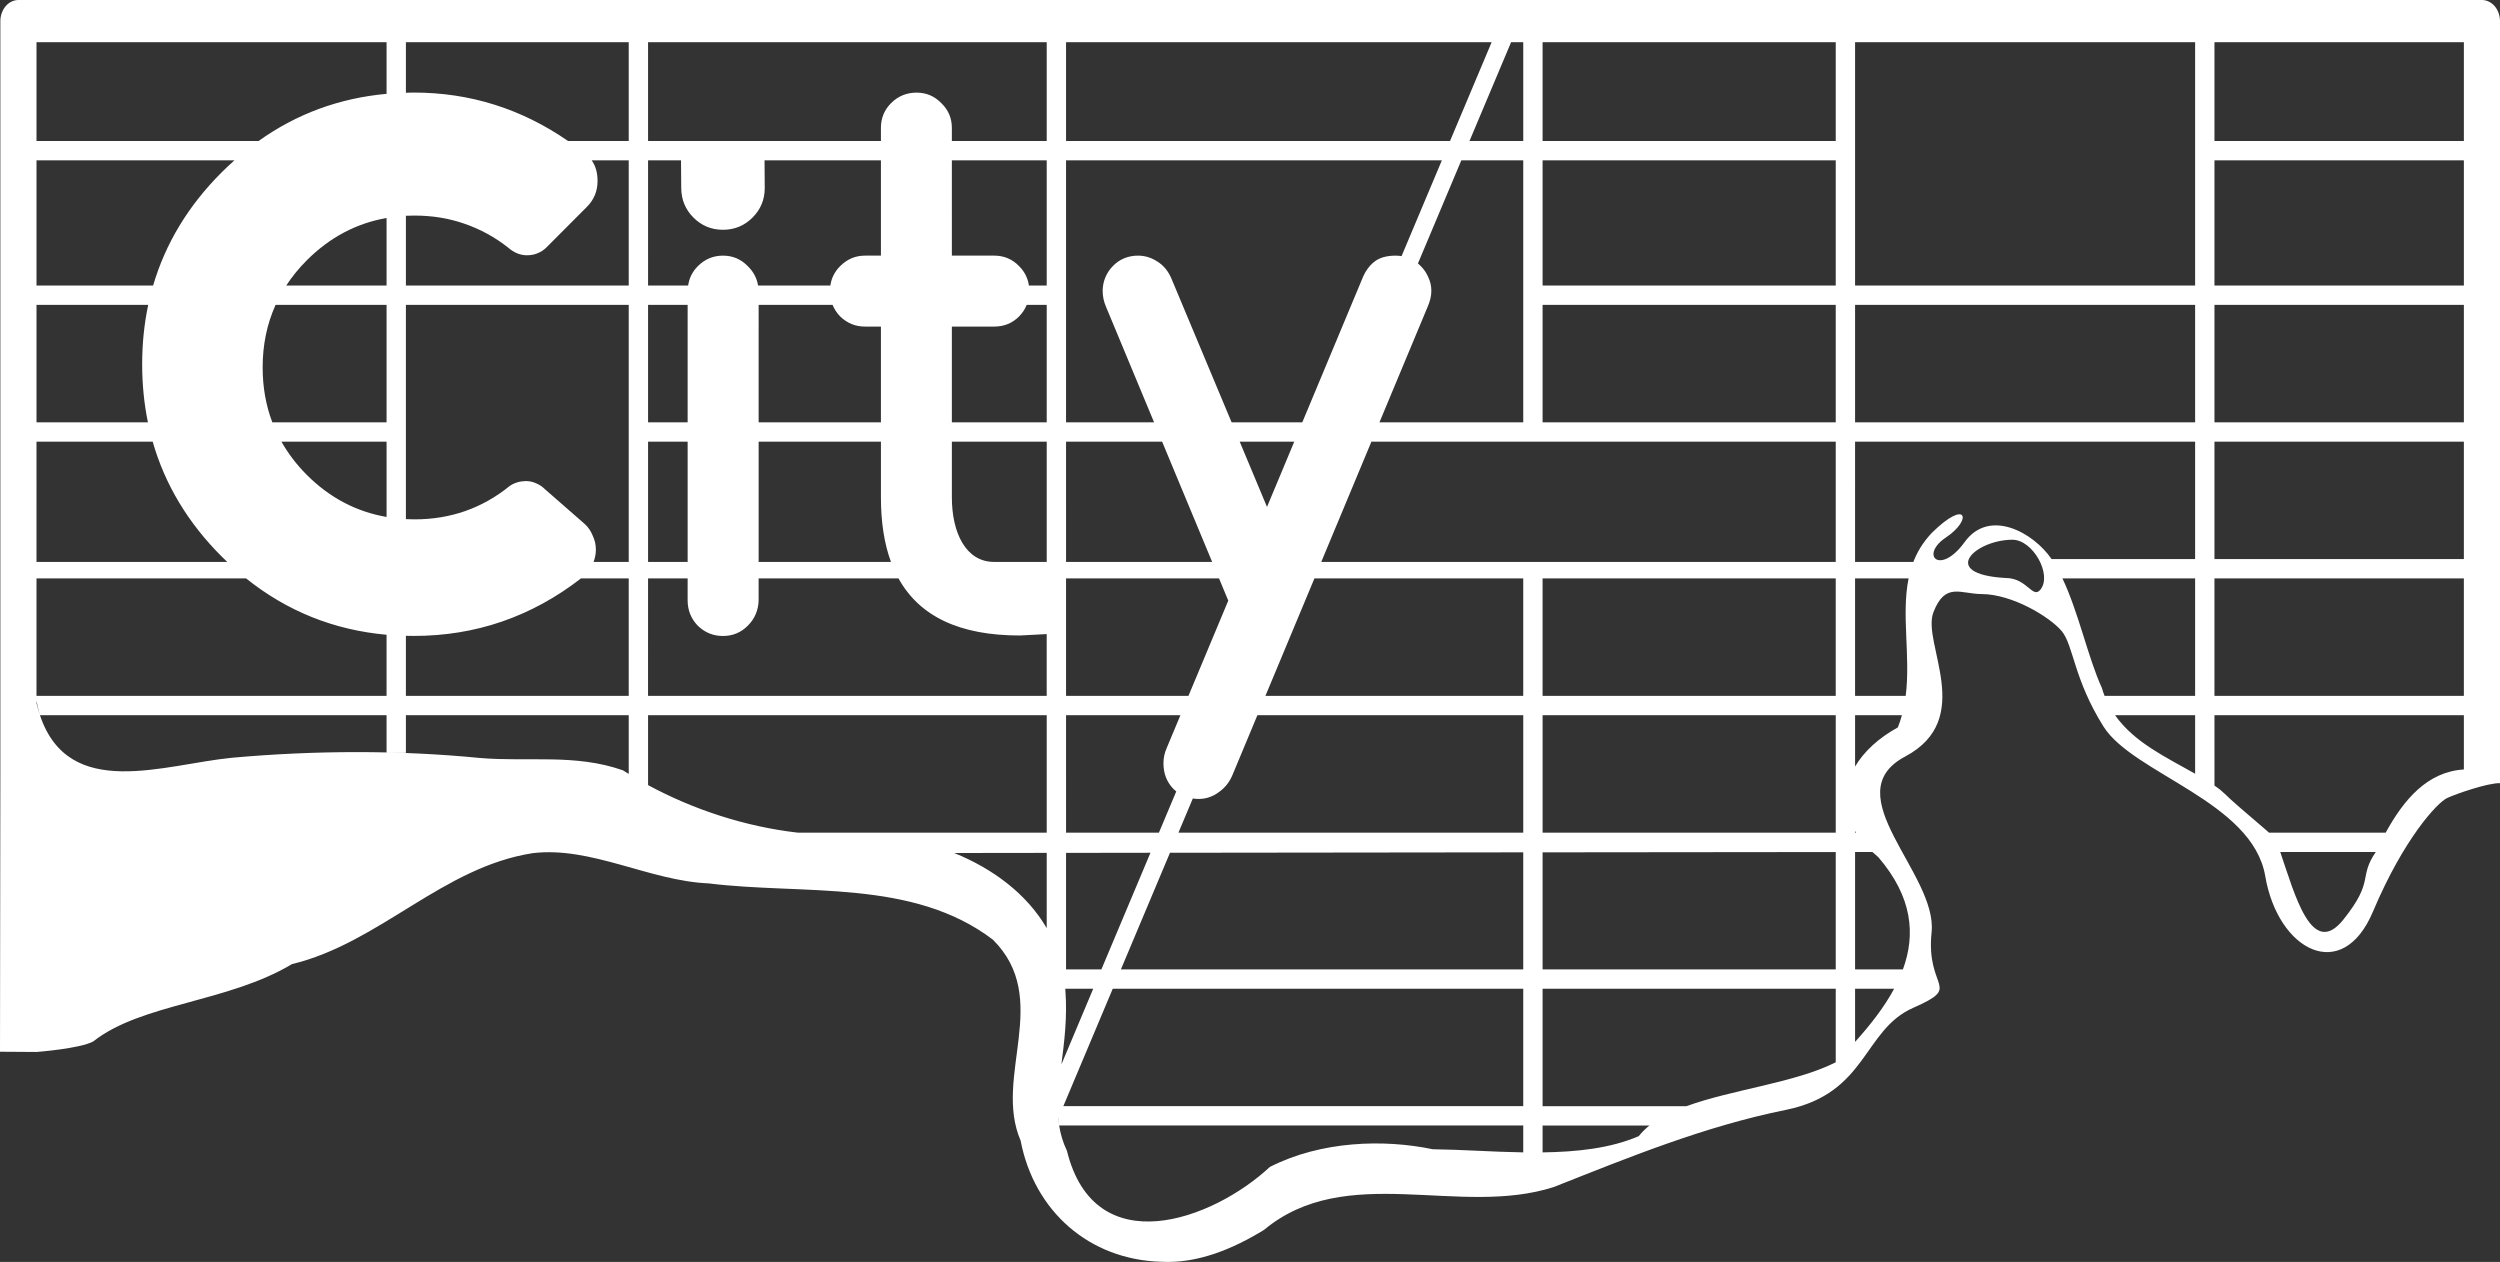 <?xml version="1.0" encoding="UTF-8" standalone="no"?>
<!-- Created with Inkscape (http://www.inkscape.org/) -->

<svg
   xmlns:dc="http://purl.org/dc/elements/1.1/"
   xmlns:cc="http://creativecommons.org/ns#"
   xmlns:rdf="http://www.w3.org/1999/02/22-rdf-syntax-ns#"
   xmlns:svg="http://www.w3.org/2000/svg"
   xmlns="http://www.w3.org/2000/svg"
   xmlns:sodipodi="http://sodipodi.sourceforge.net/DTD/sodipodi-0.dtd"
   xmlns:inkscape="http://www.inkscape.org/namespaces/inkscape"
   width="1293.031"
   height="652.696"
   id="svg2"
   version="1.1"
   inkscape:version="0.91 r13725"
   sodipodi:docname="logo_white.svg"
   inkscape:export-filename="/home/michael/Dropbox/Jobs/15001_Yourcity App/city.png"
   inkscape:export-xdpi="40.537285"
   inkscape:export-ydpi="40.537285">
  <rect width="100%" height="100%" fill="#333333" stroke="none"/>
  <defs
     id="defs4" />
  <sodipodi:namedview
     id="base"
     pagecolor="#ffffff"
     bordercolor="#666666"
     borderopacity="1.0"
     inkscape:pageopacity="0.0"
     inkscape:pageshadow="2"
     inkscape:zoom="0.7"
     inkscape:cx="524.86481"
     inkscape:cy="405.70181"
     inkscape:document-units="px"
     inkscape:current-layer="layer1"
     showgrid="false"
     fit-margin-top="0"
     fit-margin-left="0"
     fit-margin-right="0"
     fit-margin-bottom="0"
     inkscape:window-width="1920"
     inkscape:window-height="1056"
     inkscape:window-x="0"
     inkscape:window-y="24"
     inkscape:window-maximized="1"
     inkscape:snap-global="true"
     inkscape:snap-bbox="true"
     inkscape:bbox-paths="true"
     inkscape:bbox-nodes="true" />
  <g
     inkscape:groupmode="layer"
     id="layer3"
     inkscape:label="grid"
     style="display:none"
     transform="translate(-22.056,-2944.109)">
    <path
       style="fill:#000000;stroke-width:19.9;stroke-linejoin:round;stroke-miterlimit:4;stroke-dasharray:none"
       d="m 1015.719,3234.719 c 0.268,3.873 6.378,3.483 12.437,0 l -12.437,0 z"
       id="path4127"
       inkscape:export-filename="/home/michael/Dropbox/Jobs/15001_Yourcity App/city.png"
       inkscape:export-xdpi="41.780567"
       inkscape:export-ydpi="41.780567"
       inkscape:connector-curvature="0" />
    <path
       inkscape:connector-curvature="0"
       style="display:inline;fill:#000000;stroke-width:19.9;stroke-linejoin:round;stroke-miterlimit:4;stroke-dasharray:none"
       d="m 2400.136,3687.522 0,2.664 c 0.525,2.606 1.119,5.03 1.781,7.336 l 963.031,0 c 0.78,-3.303 4.363,-6.635 4.78,-10 z"
       id="path4117-7"
       sodipodi:nodetypes="cccccc"
       inkscape:export-filename="/home/michael/Dropbox/Jobs/15001_Yourcity App/city.png"
       inkscape:export-xdpi="41.780567"
       inkscape:export-ydpi="41.780567" />
    <path
       inkscape:connector-curvature="0"
       style="display:inline;fill:#000000;stroke-width:19.9;stroke-linejoin:round;stroke-miterlimit:4;stroke-dasharray:none"
       d="m 2400.136,3618.209 0,8.562 968.281,0 c 0.594,-2.917 1.361,-5.783 2.437,-8.562 l -970.719,0 z"
       id="path4129-9"
       inkscape:export-filename="/home/michael/Dropbox/Jobs/15001_Yourcity App/city.png"
       inkscape:export-xdpi="41.780567"
       inkscape:export-ydpi="41.780567" />
    <path
       inkscape:connector-curvature="0"
       style="display:inline;fill:#000000;stroke-width:19.9;stroke-linejoin:round;stroke-miterlimit:4;stroke-dasharray:none"
       d="m 2400.136,3546.053 0,10 1255.469,0 0,-10 -1255.469,0 z"
       id="path4135-5"
       inkscape:export-filename="/home/michael/Dropbox/Jobs/15001_Yourcity App/city.png"
       inkscape:export-xdpi="41.780567"
       inkscape:export-ydpi="41.780567" />
    <path
       inkscape:connector-curvature="0"
       style="display:inline;fill:#000000;stroke-width:19.9;stroke-linejoin:round;stroke-miterlimit:4;stroke-dasharray:none"
       d="m 2400.136,3475.303 0,10 1255.469,0 0,-10 -1255.469,0 z"
       id="path4141-4-5"
       inkscape:export-filename="/home/michael/Dropbox/Jobs/15001_Yourcity App/city.png"
       inkscape:export-xdpi="41.780567"
       inkscape:export-ydpi="41.780567" />
    <path
       style="display:inline;fill:#000000;stroke-width:19.9;stroke-linejoin:round;stroke-miterlimit:4;stroke-dasharray:none"
       d="m 3374.917,3618.209 c 0.268,3.873 6.378,3.483 12.437,0 l -12.437,0 z"
       id="path4127-1"
       inkscape:export-filename="/home/michael/Dropbox/Jobs/15001_Yourcity App/city.png"
       inkscape:export-xdpi="41.780567"
       inkscape:export-ydpi="41.780567"
       inkscape:connector-curvature="0" />
    <path
       style="display:inline;fill:#000000;stroke-width:19.9;stroke-linejoin:round;stroke-miterlimit:4;stroke-dasharray:none"
       d="m 3441.953,3616.772 c 1.688,3.091 3.718,6.438 5.165,10 l 208.487,0 0,-10 z"
       id="path4123-5"
       inkscape:connector-curvature="0"
       sodipodi:nodetypes="ccccc"
       inkscape:export-filename="/home/michael/Dropbox/Jobs/15001_Yourcity App/city.png"
       inkscape:export-xdpi="41.780567"
       inkscape:export-ydpi="41.780567" />
    <path
       style="display:inline;fill:#000000;stroke-width:19.9;stroke-linejoin:round;stroke-miterlimit:4;stroke-dasharray:none"
       d="m 3467.324,3687.522 c 1.332,3.635 6.006,6.943 7.843,10 l 180.437,0 0,-10 z"
       id="path4113-4"
       inkscape:connector-curvature="0"
       sodipodi:nodetypes="ccccc"
       inkscape:export-filename="/home/michael/Dropbox/Jobs/15001_Yourcity App/city.png"
       inkscape:export-xdpi="41.780567"
       inkscape:export-ydpi="41.780567" />
    <path
       style="display:inline;fill:#000000;stroke-width:19.9;stroke-linejoin:round;stroke-miterlimit:4;stroke-dasharray:none"
       d="m 2782.26,3758.272 c 11.847,1.446 76.175,5.29 87.525,10.505 l 479.913,-0.505 c -3.029,-3.279 -5.539,-6.606 -7.531,-10 z"
       id="path4103-2"
       inkscape:connector-curvature="0"
       sodipodi:nodetypes="ccccc"
       inkscape:export-filename="/home/michael/Dropbox/Jobs/15001_Yourcity App/city.png"
       inkscape:export-xdpi="41.780567"
       inkscape:export-ydpi="41.780567" />
    <path
       style="display:inline;fill:#000000;stroke-width:19.9;stroke-linejoin:round;stroke-miterlimit:4;stroke-dasharray:none"
       d="m 3550.453,3758.272 c 1.922,2.68 9.052,6.133 10.183,10 l 49.406,0 c 1.393,-3.379 6.408,-6.722 7.915,-10 z"
       id="path4099-2"
       inkscape:connector-curvature="0"
       sodipodi:nodetypes="ccccc"
       inkscape:export-filename="/home/michael/Dropbox/Jobs/15001_Yourcity App/city.png"
       inkscape:export-xdpi="41.780567"
       inkscape:export-ydpi="41.780567" />
    <path
       style="display:inline;fill:#000000;stroke-width:19.9;stroke-linejoin:round;stroke-miterlimit:4;stroke-dasharray:none"
       d="m 2925.58,3828.991 c 0.52,3.236 6.443,6.58 6.65,10 l 428.719,0 c 1.518,-3.295 8.17,-6.624 9.303,-10 z"
       id="path4091-8"
       inkscape:connector-curvature="0"
       sodipodi:nodetypes="ccccc"
       inkscape:export-filename="/home/michael/Dropbox/Jobs/15001_Yourcity App/city.png"
       inkscape:export-xdpi="41.780567"
       inkscape:export-ydpi="41.780567" />
    <path
       style="display:inline;fill:#000000;stroke-width:19.9;stroke-linejoin:round;stroke-miterlimit:4;stroke-dasharray:none"
       d="m 2928.386,3899.741 c 0.048,3.388 0.247,6.717 0.688,10 l 305.25,0 c 4.237,-3.969 19.602,-7.207 25.477,-10 z"
       id="path4085-7"
       inkscape:connector-curvature="0"
       sodipodi:nodetypes="ccccc"
       inkscape:export-filename="/home/michael/Dropbox/Jobs/15001_Yourcity App/city.png"
       inkscape:export-xdpi="41.780567"
       inkscape:export-ydpi="41.780567" />
    <path
       inkscape:connector-curvature="0"
       style="display:inline;fill:#000000;stroke-width:19.9;stroke-linejoin:round;stroke-miterlimit:4"
       d="m 2400.136,3400.553 0,10 1255.469,0 0,-10 -1255.469,0 z"
       id="path4147-2-4"
       inkscape:export-filename="/home/michael/Dropbox/Jobs/15001_Yourcity App/city.png"
       inkscape:export-xdpi="41.780567"
       inkscape:export-ydpi="41.780567" />
    <path
       style="display:inline;fill:#000000;stroke-width:19.9;stroke-linejoin:round;stroke-miterlimit:4;stroke-dasharray:none"
       d="m 2581.198,3349.428 0,367.344 c 3.33,0.064 6.676,0.15 10,0.25 l 0,-367.594 -10,0 z"
       id="path4424-7"
       inkscape:connector-curvature="0"
       inkscape:export-filename="/home/michael/Dropbox/Jobs/15001_Yourcity App/city.png"
       inkscape:export-xdpi="41.780567"
       inkscape:export-ydpi="41.780567" />
    <path
       style="display:inline;fill:#000000;stroke-width:19.9;stroke-linejoin:round;stroke-miterlimit:4;stroke-dasharray:none"
       d="m 2706.448,3349.428 0,378.469 c 3.262,1.724 6.59,12.317 10,13.929 l 0,-392.397 z"
       id="path4430-3"
       inkscape:connector-curvature="0"
       sodipodi:nodetypes="ccccc"
       inkscape:export-filename="/home/michael/Dropbox/Jobs/15001_Yourcity App/city.png"
       inkscape:export-xdpi="41.780567"
       inkscape:export-ydpi="41.780567" />
    <path
       style="display:inline;fill:#000000;stroke-width:19.9;stroke-linejoin:round;stroke-miterlimit:4;stroke-dasharray:none"
       d="m 2922.636,3349.428 0,462.038 c 4.738,6.984 8.203,17.986 10,26.439 l 0,-488.477 z"
       id="path4438-0"
       inkscape:connector-curvature="0"
       sodipodi:nodetypes="ccccc"
       inkscape:export-filename="/home/michael/Dropbox/Jobs/15001_Yourcity App/city.png"
       inkscape:export-xdpi="41.780567"
       inkscape:export-ydpi="41.780567" />
    <path
       style="display:inline;fill:#000000;stroke-width:19.9;stroke-linejoin:round;stroke-miterlimit:4;stroke-dasharray:none"
       d="m 2931.198,3869.991 c -2.086,17.895 -5.217,33.581 0,48.312 l 0,-48.312 z"
       id="path4436-9"
       inkscape:export-filename="/home/michael/Dropbox/Jobs/15001_Yourcity App/city.png"
       inkscape:export-xdpi="41.780567"
       inkscape:export-ydpi="41.780567"
       inkscape:connector-curvature="0" />
    <path
       style="display:inline;fill:#000000;stroke-width:19.9;stroke-linejoin:round;stroke-miterlimit:4;stroke-dasharray:none"
       d="m 3169.105,3347.534 0,576.113 c 3.342,0.046 6.671,0.024 10,0 l 0,-574.219 z"
       id="path4444-5"
       inkscape:connector-curvature="0"
       sodipodi:nodetypes="ccccc"
       inkscape:export-filename="/home/michael/Dropbox/Jobs/15001_Yourcity App/city.png"
       inkscape:export-xdpi="41.780567"
       inkscape:export-ydpi="41.780567" />
    <path
       style="display:inline;fill:#000000;stroke-width:19.9;stroke-linejoin:round;stroke-miterlimit:4;stroke-dasharray:none"
       d="m 3330.73,3349.428 0,527.625 c 3.392,-2.943 6.737,-5.958 10,-9 l 0,-113.281 c -5.468,-9.525 -5.006,-19.205 0,-28.031 l 0,-377.312 -10,0 z"
       id="path4450-8"
       inkscape:connector-curvature="0"
       inkscape:export-filename="/home/michael/Dropbox/Jobs/15001_Yourcity App/city.png"
       inkscape:export-xdpi="41.780567"
       inkscape:export-ydpi="41.780567" />
    <path
       style="display:inline;fill:#000000;stroke-width:19.9;stroke-linejoin:round;stroke-miterlimit:4;stroke-dasharray:none"
       d="m 3516.605,3349.428 0,380.875 c 3.423,1.666 6.775,4.792 10,6.585 l 0,-387.46 z"
       id="path4456-1"
       inkscape:connector-curvature="0"
       sodipodi:nodetypes="ccccc"
       inkscape:export-filename="/home/michael/Dropbox/Jobs/15001_Yourcity App/city.png"
       inkscape:export-xdpi="41.780567"
       inkscape:export-ydpi="41.780567" />
    <rect
       style="display:inline;fill:#ffffff;stroke-width:19.9;stroke-linejoin:round;stroke-miterlimit:4;stroke-dasharray:none"
       id="rect4460-5"
       width="36.365"
       height="62.156"
       x="3156.209"
       y="3556.053"
       inkscape:export-filename="/home/michael/Dropbox/Jobs/15001_Yourcity App/city.png"
       inkscape:export-xdpi="41.780567"
       inkscape:export-ydpi="41.780567" />
    <rect
       style="display:inline;fill:#ffffff;stroke-width:19.9;stroke-linejoin:round;stroke-miterlimit:4;stroke-dasharray:none"
       id="rect4462-9"
       width="115.25"
       height="37.143"
       x="2591.198"
       y="3532.519"
       inkscape:export-filename="/home/michael/Dropbox/Jobs/15001_Yourcity App/city.png"
       inkscape:export-xdpi="41.780567"
       inkscape:export-ydpi="41.780567" />
    <rect
       style="display:inline;fill:#ffffff;stroke-width:19.9;stroke-linejoin:round;stroke-miterlimit:4;stroke-dasharray:none"
       id="rect4464-9"
       width="175.875"
       height="41.429"
       x="3340.73"
       y="3392.519"
       inkscape:export-filename="/home/michael/Dropbox/Jobs/15001_Yourcity App/city.png"
       inkscape:export-xdpi="41.780567"
       inkscape:export-ydpi="41.780567" />
    <rect
       style="display:inline;fill:#ffffff;stroke-width:19.9;stroke-linejoin:round;stroke-miterlimit:4;stroke-dasharray:none"
       id="rect4466-1"
       width="236.469"
       height="56.569"
       x="2932.636"
       y="3445.841"
       inkscape:export-filename="/home/michael/Dropbox/Jobs/15001_Yourcity App/city.png"
       inkscape:export-xdpi="41.780567"
       inkscape:export-ydpi="41.780567" />
    <g
       transform="translate(2359.198,383.491)"
       style="font-style:normal;font-variant:normal;font-weight:bold;font-stretch:normal;font-size:359.709px;line-height:125%;font-family:Comfortaa;-inkscape-font-specification:'Comfortaa Bold';letter-spacing:0px;word-spacing:0px;display:inline;fill:#000000;fill-opacity:1;stroke:none"
       id="text3771-7-6-4-8-4-7"
       inkscape:export-filename="/home/michael/Dropbox/Jobs/15001_Yourcity App/city.png"
       inkscape:export-xdpi="41.780567"
       inkscape:export-ydpi="41.780567">
      <path
         style="font-family:Comfortaa;-inkscape-font-specification:'Comfortaa Bold';fill:#000000"
         d="m 236.094,2992 c -38.758,3e-4 -71.89,13.765 -99.406,41.281 -27.4,27.4 -41.094,60.492 -41.094,99.25 -1.4e-5,38.875 13.694,72.007 41.094,99.406 27.4,27.4 60.531,41.094 99.406,41.094 32.786,1e-4 62.232,-10.407 88.344,-31.25 3.864,-3.981 5.812,-8.457 5.812,-13.375 -2.5e-4,-2.576 -0.54,-4.963 -1.594,-7.187 -0.937,-2.342 -2.275,-4.329 -4.031,-5.969 l -20.812,-18.188 c -1.247,-1.247 -2.714,-2.225 -4.406,-2.938 -1.692,-0.802 -3.509,-1.187 -5.469,-1.188 -3.207,0.089 -5.966,0.928 -8.281,2.531 -14.162,11.49 -30.572,17.25 -49.188,17.25 -21.822,-1e-4 -40.399,-7.681 -55.719,-23 -15.231,-15.231 -22.844,-33.741 -22.844,-55.563 -5e-5,-21.732 7.613,-40.207 22.844,-55.437 15.409,-15.409 33.986,-23.125 55.719,-23.125 9.174,10e-5 17.832,1.431 25.938,4.281 8.194,2.85 15.668,6.937 22.438,12.281 3.028,2.672 6.276,4 9.75,4 1.959,3e-4 3.776,-0.35 5.469,-1.062 1.781,-0.713 3.315,-1.69 4.562,-2.938 l 21.062,-21.125 c 1.756,-1.756 3.094,-3.744 4.031,-5.969 0.936,-2.225 1.406,-4.682 1.406,-7.375 -2.5e-4,-5.386 -1.628,-9.682 -4.906,-12.844 -26.814,-21.896 -56.871,-32.843 -90.125,-32.844 z"
         id="path4524-9"
         inkscape:connector-curvature="0"
         sodipodi:nodetypes="cssssccccccccssssccccccccccc" />
      <path
         d="m 417.597,3041.363 c -6e-5,5.972 -2.108,11.066 -6.323,15.281 -4.215,4.216 -9.309,6.323 -15.281,6.323 -5.972,2e-4 -11.065,-2.107 -15.281,-6.323 -4.215,-4.215 -6.323,-9.309 -6.323,-15.281 -2e-5,-5.971 2.108,-11.065 6.323,-15.281 4.215,-4.215 9.309,-6.323 15.281,-6.323 5.972,3e-4 11.065,2.108 15.281,6.323 4.215,4.216 6.323,9.309 6.323,15.281 m -39.87,213.226 0,-159.832 c -3e-5,-5.152 1.756,-9.484 5.269,-12.997 3.63,-3.63 7.962,-5.445 12.997,-5.445 5.035,2e-4 9.309,1.815 12.822,5.445 3.63,3.513 5.503,7.845 5.62,12.997 l 0,159.832 c -0.117,5.152 -1.991,9.543 -5.62,13.173 -3.513,3.513 -7.787,5.269 -12.822,5.269 -5.035,0 -9.367,-1.756 -12.997,-5.269 -3.513,-3.63 -5.269,-8.021 -5.269,-13.173"
         style="font-family:Comfortaa;-inkscape-font-specification:'Comfortaa Bold';fill:#000000"
         id="path4526-5"
         inkscape:connector-curvature="0" />
      <path
         d="m 469.411,3076.316 8.255,0 0,-66.04 c -4e-5,-5.035 1.756,-9.309 5.269,-12.822 3.63,-3.63 8.021,-5.445 13.173,-5.445 5.035,3e-4 9.309,1.815 12.822,5.445 3.63,3.513 5.445,7.787 5.445,12.822 l 0,66.04 21.955,0 c 5.035,2e-4 9.309,1.815 12.822,5.445 3.513,3.513 5.269,7.787 5.269,12.822 -1.1e-4,5.152 -1.756,9.543 -5.269,13.173 -3.513,3.513 -7.787,5.269 -12.822,5.269 l -21.955,0 0,88.346 c -8e-5,23.302 11.709,34.952 35.128,34.952 5.035,10e-5 9.309,1.815 12.822,5.445 3.513,3.513 5.269,7.787 5.269,12.822 -1.2e-4,5.152 -1.757,9.543 -5.269,13.173 -3.513,3.513 -7.787,5.269 -12.822,5.269 -47.891,0 -71.836,-23.887 -71.836,-71.661 l 0,-88.346 -8.255,0 c -4.918,10e-5 -9.192,-1.756 -12.822,-5.269 -3.513,-3.63 -5.269,-8.021 -5.269,-13.173 -2e-5,-5.035 1.756,-9.309 5.269,-12.822 3.63,-3.63 7.904,-5.445 12.822,-5.445"
         style="font-family:Comfortaa;-inkscape-font-specification:'Comfortaa Bold';fill:#000000"
         id="path4528-0"
         inkscape:connector-curvature="0" />
      <path
         d="M 657.345,3254.765 594.115,3102.837 c -1.171,-2.693 -1.756,-5.445 -1.756,-8.255 -10e-6,-2.459 0.468,-4.801 1.405,-7.026 0.937,-2.225 2.225,-4.157 3.864,-5.796 1.639,-1.756 3.571,-3.103 5.796,-4.04 2.225,-0.936 4.625,-1.405 7.201,-1.405 3.63,2e-4 7.026,1.054 10.187,3.162 3.161,1.991 5.562,4.977 7.201,8.958 l 49.355,117.854 49.355,-118.205 c 1.405,-3.513 3.396,-6.323 5.972,-8.431 2.693,-2.225 6.44,-3.337 11.241,-3.337 2.576,2e-4 4.976,0.469 7.201,1.405 2.225,0.937 4.157,2.284 5.796,4.04 1.639,1.639 2.927,3.571 3.864,5.796 1.054,2.225 1.581,4.567 1.581,7.026 -1.9e-4,2.576 -0.644,5.328 -1.932,8.255 l -100.992,242.206 c -1.522,3.63 -3.864,6.557 -7.026,8.782 -3.162,2.342 -6.616,3.513 -10.363,3.513 -5.269,-10e-5 -9.66,-1.756 -13.173,-5.269 -3.396,-3.513 -5.094,-7.904 -5.094,-13.173 -4e-5,-2.81 0.585,-5.503 1.756,-8.079 l 31.791,-76.052"
         style="font-family:Comfortaa;-inkscape-font-specification:'Comfortaa Bold';fill:#000000"
         id="path4530-0"
         inkscape:connector-curvature="0" />
    </g>
    <path
       style="display:inline;fill:#000000;stroke-width:19.9;stroke-linejoin:round;stroke-miterlimit:4;stroke-dasharray:none"
       d="m 3153.999,3346.398 -226.489,538.172 c 0.283,9.802 -0.525,18.971 -1.557,27.672 l 238.101,-565.844 -10.055,0 z"
       id="path4510-9"
       inkscape:connector-curvature="0"
       inkscape:export-filename="/home/michael/Dropbox/Jobs/15001_Yourcity App/city.png"
       inkscape:export-xdpi="41.780567"
       inkscape:export-ydpi="41.780567" />
    <path
       style="display:inline;fill:#000000"
       d="m 2390.785,3327.6 c -2.447,9e-4 -4.864,1.169 -6.594,3.188 -1.73,2.019 -2.751,4.864 -2.75,7.719 l 0,390.281 -0.188,142.781 0.094,0 18.781,0.125 c 0,0 22.677,-1.723 29.375,-5.469 24.858,-19.651 69.576,-20.106 102.75,-39.969 45.413,-10.978 77.915,-50.221 124.625,-57.406 30.23,-3.583 60.208,14.355 90.938,15.656 48.853,6.06 105.455,-2.537 147,29.125 30.728,30.691 0,70.797 14.312,103.906 7.046,36.632 35.581,61.596 72.594,62.656 18.995,1.094 37.462,-6.78 53.281,-16.469 42.591,-35.434 101.119,-6.381 150,-22.219 38.641,-15.28 78.26,-14.171 107.75,-36.312 42.949,0.186 53.349,-40.406 78,-56.312 26.66,-6.743 11.144,-12.577 8.031,-35.594 9.255,-36.245 -65.617,-76.552 -12.188,-94.375 17.846,-20.024 6.412,-53.51 12.594,-78.094 5.718,-6.525 15.389,-9.769 26.219,-9.75 15.827,0.028 34.177,7.022 46.531,20.906 -31.805,-23.115 10.96,31.374 17.25,51.375 23.938,28.092 64.17,39.109 86.531,73.094 -10.44,36.136 37.494,59.057 52.844,22.688 1.465,-32.826 38.445,-58.825 38.445,-58.825 10.27,-4.652 21.045,-7.79 27.274,-7.644 l 0,-394.156 c 7e-4,-2.854 -1.02,-5.7 -2.75,-7.719 -1.73,-2.019 -4.147,-3.187 -6.594,-3.188 z m 9.344,21.813 1255.469,0 0,376.156 c -35.828,2.295 -47.002,51.507 -62.312,77.656 -38.081,31.443 -20.613,-32.67 -40,-46.187 -17.456,2.117 -30.701,-17.248 -13.156,-11.5 -19.814,-23.145 -61.609,-27.276 -71.75,-62.125 -15.107,-32.772 -19.998,-101.956 -70.969,-75.469 -8.446,16.748 -39.099,20.005 -10.688,-6.156 22.379,-24.972 11.941,-16.548 -6.219,1.344 -26.057,27.169 -4.103,66.815 -17.656,100.688 -28.258,15.525 -38.42,43.965 -10.062,67.156 34.602,40.422 7.759,75.845 -22.063,106.063 -30.271,15.273 -84.126,15.587 -101.875,38.187 -30.41,13.137 -73.082,7.159 -106.594,6.781 -25.147,-5.269 -57.635,-4.389 -84.219,9.156 -29.537,27.53 -90.61,49.98 -104.969,-8.406 -11.376,-23.633 1.75,-49.362 -0.781,-82.781 -3.006,-52.138 -57.178,-79.659 -103.906,-80.937 -43.982,3.287 -90.051,-10.593 -124.969,-33.031 -24.701,-8.667 -48.863,-4.23 -73.969,-6.375 -42.012,-4.107 -85.502,-3.937 -128.062,-0.125 -36.944,3.584 -88.867,24.358 -101.25,-28.281 z m 1021.938,257.344 c 10.697,-0.021 21.279,5.521 22.156,22.469 5.502,26.944 -24.262,-19.637 -25.812,-2.687 -34.806,-2.051 -15.413,-19.744 3.656,-19.781 z m -1021.938,130.781 c 4.766,3.131 9.576,13.591 5.625,25.187 -0.282,6.978 -3.027,7.145 -5.625,5.031 z m 153.562,12.687 c 2.034,0.035 3.402,2.515 2.625,9.563 -20.924,12.348 -8.727,-9.668 -2.625,-9.563 z"
       id="path2996-3-4-5"
       inkscape:connector-curvature="0"
       sodipodi:nodetypes="ccccccccccccccccccccccccccccccccccccccccccccccccccccccccccccccccccc"
       inkscape:export-filename="/home/michael/Dropbox/Jobs/15001_Yourcity App/city.png"
       inkscape:export-xdpi="41.780567"
       inkscape:export-ydpi="41.780567" />
  </g>
  <g
     inkscape:label="Layer 1"
     inkscape:groupmode="layer"
     id="layer1"
     transform="translate(241.744,-2774.1)"
     style="display:inline">
    <path
       style="display:inline;fill:#ffffff;fill-opacity:1;stroke-width:19.9;stroke-linejoin:round;stroke-miterlimit:4;stroke-dasharray:none"
       d="m 29.531,20 c -2.447,9e-4 -4.864,1.169 -6.594,3.188 -1.73,2.019 -2.751,4.864 -2.75,7.719 l 0,390.281 L 20,563.969 l 0.094,0 18.781,0.125 c 0,0 22.677,-1.723 29.375,-5.469 24.858,-19.651 69.576,-20.106 102.75,-39.969 45.413,-10.978 77.915,-50.221 124.625,-57.406 30.23,-3.583 60.208,14.355 90.938,15.656 48.853,6.06 105.455,-2.537 147,29.125 30.728,30.691 0,70.797 14.312,103.906 7.046,36.632 35.582,61.596 72.594,62.656 18.995,1.094 37.462,-6.78 53.281,-16.469 42.591,-35.434 101.119,-6.381 150,-22.219 38.641,-15.28 77.634,-31.301 119.872,-39.848 42.238,-8.547 39.88,-41.301 65.878,-52.777 25.998,-11.476 6.421,-8.973 9.546,-39.129 3.125,-30.156 -50.42,-71.343 -13.703,-90.839 36.718,-19.497 8.535,-58.668 14.614,-74.558 6.079,-15.89 14.127,-9.516 24.956,-9.497 15.828,0.028 35.311,11.853 41.417,19.138 6.107,7.285 6.208,24.855 21.606,49.355 15.399,24.5 77.113,38.786 83.674,77.379 6.561,38.594 39.839,56.046 55.701,18.402 15.862,-37.644 33.303,-56.486 38.438,-58.812 5.135,-2.326 21.052,-7.802 27.281,-7.656 l 0,-394.156 c 0,-2.854 -1.02,-5.7 -2.75,-7.719 -1.73,-2.019 -4.147,-3.187 -6.594,-3.188 z m 9.344,21.812 181.062,0 0,26.719 C 195.455,70.761 173.375,78.895 153.719,92.938 l -114.844,0 z m 191.062,0 115.25,0 0,51.125 -31.375,0 C 289.681,76.242 263.069,67.875 234.031,67.875 c -1.371,1.1e-5 -2.737,0.059 -4.094,0.094 z m 125.25,0 206.188,0 0,51.125 -49.062,0 0,-6.781 c -8e-5,-5.035 -1.808,-9.3 -5.438,-12.812 -3.513,-3.63 -7.778,-5.437 -12.812,-5.438 -5.152,3e-4 -9.558,1.808 -13.188,5.438 -3.513,3.513 -5.25,7.778 -5.25,12.812 l 0,6.781 -120.438,0 z m 216.188,0 220.125,0 -21.531,51.125 -198.594,0 z m 230.188,0 6.281,0 0,51.125 -27.812,0 z m 16.281,0 151.625,0 0,51.125 -151.625,0 z m 161.625,0 175.875,0 0,51.125 0,10 0,64.75 -175.875,0 z m 185.875,0 129,0 0,51.125 -129,0 z m -1126.469,61.125 102.375,0 c -2.238,1.997 -4.457,4.05 -6.625,6.219 -17.248,17.248 -29.049,36.779 -35.438,58.531 l -60.312,0 z m 287.156,0 19.156,0 0,64.75 -115.25,0 0,-36.094 c 1.478,-0.074 2.961,-0.094 4.469,-0.094 9.174,1e-4 17.832,1.4 25.938,4.25 8.194,2.85 15.668,6.937 22.438,12.281 3.028,2.672 6.276,4 9.75,4 1.959,3e-4 3.776,-0.319 5.469,-1.031 1.781,-0.713 3.315,-1.722 4.562,-2.969 l 21.062,-21.125 c 1.756,-1.756 3.094,-3.744 4.031,-5.969 0.936,-2.225 1.406,-4.682 1.406,-7.375 -2e-4,-4.228 -1.014,-7.762 -3.031,-10.625 z m 29.156,0 17.038,0 0.118,14.312 c 0.049,5.972 2.097,11.066 6.312,15.281 4.215,4.216 9.309,6.313 15.281,6.312 5.972,2e-4 11.066,-2.097 15.281,-6.312 4.215,-4.215 6.312,-9.309 6.312,-15.281 l -0.103,-14.312 60.197,0 0,49.281 -8.281,0 c -4.918,2e-4 -9.183,1.808 -12.812,5.438 -2.843,2.843 -4.52,6.192 -5.062,10.031 l -37.375,0 c -0.652,-3.87 -2.433,-7.214 -5.344,-10.031 -3.513,-3.63 -7.778,-5.437 -12.812,-5.438 -5.035,2e-4 -9.37,1.808 -13,5.438 -2.816,2.816 -4.473,6.162 -5.031,10.031 l -20.719,0 z m 157.125,0 49.062,0 0,64.75 -9.219,0 c -0.542,-3.84 -2.22,-7.188 -5.062,-10.031 -3.513,-3.63 -7.778,-5.437 -12.812,-5.438 l -21.969,0 z m 59.062,0 194.375,0 -20.844,49.531 c -0.981,-0.152 -1.994,-0.25 -3.031,-0.25 -4.801,2e-4 -8.557,1.088 -11.25,3.312 -2.576,2.108 -4.564,4.925 -5.969,8.438 l -31.094,74.469 -36.562,0 -31.031,-74.125 c -1.639,-3.981 -4.057,-6.947 -7.219,-8.938 -3.162,-2.107 -6.558,-3.156 -10.188,-3.156 -2.576,2e-4 -4.963,0.47 -7.188,1.406 -2.225,0.937 -4.173,2.275 -5.812,4.031 -1.639,1.639 -2.907,3.557 -3.844,5.781 -0.937,2.225 -1.406,4.572 -1.406,7.031 -10e-6,2.81 0.579,5.557 1.75,8.25 l 24.844,59.719 -45.531,0 0,-60.75 0,-10 z m 204.438,0 32.031,0 0,64.75 0,10 0,60.75 -74.375,0 24.906,-59.719 c 1.288,-2.927 1.937,-5.674 1.938,-8.25 -1.9e-4,-2.459 -0.509,-4.806 -1.562,-7.031 -0.937,-2.225 -2.236,-4.142 -3.875,-5.781 -0.472,-0.505 -0.98,-0.969 -1.5,-1.406 z m 42.031,0 151.625,0 0,64.75 -151.625,0 z m 347.5,0 129,0 0,64.75 -129,0 z m -945.406,29.812 0,34.938 -51.906,0 c 3.003,-4.589 6.541,-8.947 10.656,-13.062 11.864,-11.864 25.635,-19.142 41.25,-21.875 z m -181.062,44.938 57.781,0 c -2.078,9.814 -3.125,20.044 -3.125,30.719 -3e-6,10.417 1.002,20.439 2.969,30.031 l -57.625,0 z m 123.656,0 57.406,0 0,60.75 -59.094,0 c -3.318,-8.746 -5,-18.22 -5,-28.406 -3e-5,-11.739 2.244,-22.503 6.688,-32.344 z m 67.406,0 115.25,0 0,60.75 0,10 0,62.188 -18.188,0 c 0.779,-2.021 1.187,-4.141 1.188,-6.344 -2.5e-4,-2.576 -0.54,-4.932 -1.594,-7.156 -0.937,-2.342 -2.275,-4.361 -4.031,-6 L 301.75,272.938 c -1.247,-1.247 -2.714,-2.225 -4.406,-2.938 -1.692,-0.802 -3.509,-1.187 -5.469,-1.188 -3.207,0.089 -5.966,0.959 -8.281,2.562 -14.162,11.49 -30.572,17.25 -49.188,17.25 -1.513,-10e-6 -2.987,-0.051 -4.469,-0.125 l 0,-40.062 0,-10 z m 125.25,0 20.469,0 0,60.75 -20.469,0 z m 57.188,0 38.25,0 c 0.878,2.17 2.167,4.172 3.906,5.969 3.63,3.513 7.895,5.25 12.812,5.25 l 8.281,0 0,49.531 -63.25,0 z m 138.656,0 10.344,0 0,60.75 -49.062,0 0,-49.531 21.969,0 c 5.035,1e-4 9.3,-1.737 12.812,-5.25 1.739,-1.797 3.059,-3.798 3.938,-5.969 z m 266.812,0 151.625,0 0,60.75 -151.625,0 z m 161.625,0 175.875,0 0,60.75 -175.875,0 z m 185.875,0 129,0 0,60.75 -129,0 z m -1126.469,70.75 60.094,0 c 6.332,22.12 18.195,41.914 35.656,59.375 0.956,0.956 1.936,1.89 2.906,2.812 l -98.656,0 z m 126.688,0 54.375,0 0,38.938 c -15.678,-2.71 -29.439,-9.939 -41.25,-21.75 -5.32,-5.32 -9.664,-11.066 -13.125,-17.188 z m 189.625,0 20.469,0 0,62.188 -20.469,0 z m 57.188,0 63.25,0 0,28.812 c -10e-6,12.853 1.721,23.98 5.188,33.375 l -68.438,0 z m 99.938,0 49.062,0 0,62.188 -27.281,0 c -14.519,0 -21.781,-15.027 -21.781,-33.375 z m 59.062,0 49.688,0 25.875,62.188 -75.562,0 z m 89.812,0 28.219,0 -14.094,33.75 z m 68.125,0 78.531,0 10,0 151.625,0 0,62.188 -151.625,0 -10,0 -104.469,0 z m 250.156,0 175.875,0 0,60.719 -74.25,0 c -9.365,-13.759 -32.193,-26.407 -44.938,-8.812 -12.745,17.594 -23.468,6.834 -9.677,-2.368 13.791,-9.202 10.931,-20.336 -7.229,-2.444 -4.823,5.029 -8,10.482 -10.062,16.25 0.137,-0.385 0.258,-0.773 0.406,-1.156 l -30.125,0 z m 185.875,0 129,0 0,60.719 -129,0 z m -104.531,50.719 c 10.697,-0.021 20.782,18.255 14.478,25.862 -4.068,4.909 -6.763,-6.155 -18.134,-6.08 -34.805,-2.051 -15.413,-19.744 3.656,-19.781 z m -1021.938,20 108.406,0 c 21.187,16.969 45.389,26.703 72.656,29.156 l 0,31.594 -181.062,0 z m 281.625,0 24.688,0 0,60.75 -115.25,0 0,-31.062 c 1.359,0.034 2.72,0.062 4.094,0.062 31.996,10e-5 60.829,-9.9 86.469,-29.75 z m 34.688,0 20.469,0 0,11.312 c -3e-5,5.152 1.768,9.558 5.281,13.188 3.63,3.513 7.965,5.281 13,5.281 5.035,0 9.3,-1.768 12.812,-5.281 3.63,-3.63 5.508,-8.035 5.625,-13.188 l 0,-11.312 72.344,0 c 10.975,19.834 31.861,29.529 62.719,29.529 l 13.938,-0.723 0,31.944 -206.188,0 z m 216.188,0 79.125,0 4.781,11.5 -20.594,49.25 -63.312,0 z m 128.469,0 108,0 0,60.75 -133.344,0 z m 118,0 151.625,0 0,60.75 -151.625,0 z m 161.625,0 27.687,0 c -3.842,18.845 1.088,40.292 -1.5,60.75 l -26.187,0 z m 107.25,0 68.625,0 0,60.75 -46.844,0 c -0.51,-1.313 -0.965,-2.683 -1.375,-4.094 -7.107,-15.417 -11.96,-38.874 -20.406,-56.656 z m 78.625,0 129,0 0,60.75 -129,0 z M 38.875,382.594 c 0.518,2.57 1.098,4.942 1.75,7.219 -0.648,-1.941 -1.235,-3.999 -1.75,-6.188 z m 1.781,7.312 179.281,0 0,19.25 c 3.33,0.064 6.676,0.15 10,0.25 l 0,-19.5 115.25,0 0,30.375 c -1.013,-0.625 -2.036,-1.236 -3.031,-1.875 -24.701,-8.667 -48.863,-4.23 -73.969,-6.375 -42.012,-4.107 -85.502,-3.937 -128.062,-0.125 -35.384,3.433 -84.503,22.63 -99.469,-22 z m 314.531,0 206.188,0 0,60.75 -128.781,0 C 405.216,447.515 378.371,438.619 355.188,426.062 Z m 216.188,0 59.156,0 -7.031,16.812 c -1.171,2.576 -1.75,5.252 -1.75,8.062 -4e-5,5.269 1.698,9.675 5.094,13.188 0.499,0.499 0.997,0.947 1.531,1.375 l -8.969,21.312 -48.031,0 z m 98.969,0 137.5,0 0,60.75 -178.344,0 L 636.938,433 c 0.99,0.142 2.002,0.219 3.062,0.219 3.747,-10e-5 7.213,-1.158 10.375,-3.5 3.161,-2.225 5.509,-5.151 7.031,-8.781 z m 147.5,0 151.625,0 0,60.75 -151.625,0 z m 161.625,0 24.219,0 c -0.584,2.123 -1.26,4.228 -2.094,6.312 -9.882,5.429 -17.543,12.437 -22.125,20.25 z m 134.469,0 41.406,0 0,30.281 c -15.041,-8.559 -31.508,-16.18 -41.406,-30.281 z m 51.406,0 129,0 0,28.062 c -18.966,1.215 -31.018,15.559 -40.438,32.688 l -60.375,0 c -0.475,-0.441 0.228,0.103 -7.571,-6.576 -7.799,-6.679 0,0 -7.799,-6.679 -7.799,-6.679 -7.75,-7.683 -12.817,-11.089 z M 979.469,449.812 c 0.166,0.279 0.325,0.565 0.5,0.844 l -0.5,0 z m 0,10.844 8.969,0 c 0.984,0.913 1.995,1.82 3.094,2.719 17.678,20.652 19.289,39.985 12.688,58 l -24.75,0 z m 219.906,0 49.406,0 c -9.205,13.517 -0.393,14.521 -16.75,34.969 -16.358,20.448 -25.096,-12.859 -32.656,-34.969 z m -229.906,0.031 0,60.688 -151.625,0 0,-60.531 z m -161.625,0.156 0,60.531 -208.094,0 25.375,-60.312 z m -192.812,0.219 -25.375,60.312 -18.281,0 0,-60.25 z m -53.656,0.062 0,38.938 c -10.362,-17.823 -27.961,-30.814 -47.844,-38.875 z m 9.594,70.25 14.469,0 -16.469,39.156 c 1.477,-11.656 3.117,-24.233 2.062,-38.156 -0.019,-0.334 -0.039,-0.668 -0.062,-1 z m 24.562,0 212.312,0 0,60.75 -237.875,0 z m 222.312,0 151.625,0 0,38.062 C 948.435,580.05 916.032,583.462 892.25,592.125 l -74.406,0 z m 161.625,0 20.219,0 c -5.145,9.565 -12.306,18.732 -20.219,27.5 z m -412.062,66.812 c 0.104,1.318 0.231,2.635 0.406,3.938 l 240.031,0 0,13.906 c -16.176,-0.26 -32.36,-1.462 -46.844,-1.625 -25.147,-5.269 -57.635,-4.389 -84.219,9.156 -29.537,27.53 -90.61,49.98 -104.969,-8.406 -2.051,-4.261 -3.307,-8.601 -4,-13.031 -0.195,-1.249 -0.357,-2.516 -0.469,-3.781 -9.1e-4,-0.01 9e-4,-0.021 0,-0.031 z M 873.5,601.812 c -2.249,1.758 -4.242,3.694 -5.906,5.812 -14.556,6.288 -31.922,8.168 -49.75,8.406 l 0,-13.906 55.219,0 c 0.12,-0.113 0.3,-0.201 0.438,-0.312 z"
       transform="translate(-261.744,2754.1)"
       id="path4456"
       inkscape:connector-curvature="0"
       sodipodi:nodetypes="cccccccccccccccczzzzzczzzzzccccccccccccccccccccccccccsccccccccccccccccccccccccccccccccsccccccccccccccccccccscccccccccccccccccccccccccccccccccccccccscccccccccccccccccccccccccccccccscccscccccccsccccccccccccccsccccccccccccccccccccccccccccccccccccccccccsccccccsccccccccscccccccscccccccccccccccccccccccczzcccccccccccaccccccccccccscccscsscccsccccccccccccccccccccccccccccccccccccccccccccccccccccccccccccccccccccccccccccccccccccccccccccccczzcccccccccccccczccccccccccccccccccccccccccccccccccccccccccccccscccccccccc" />
  </g>
</svg>
